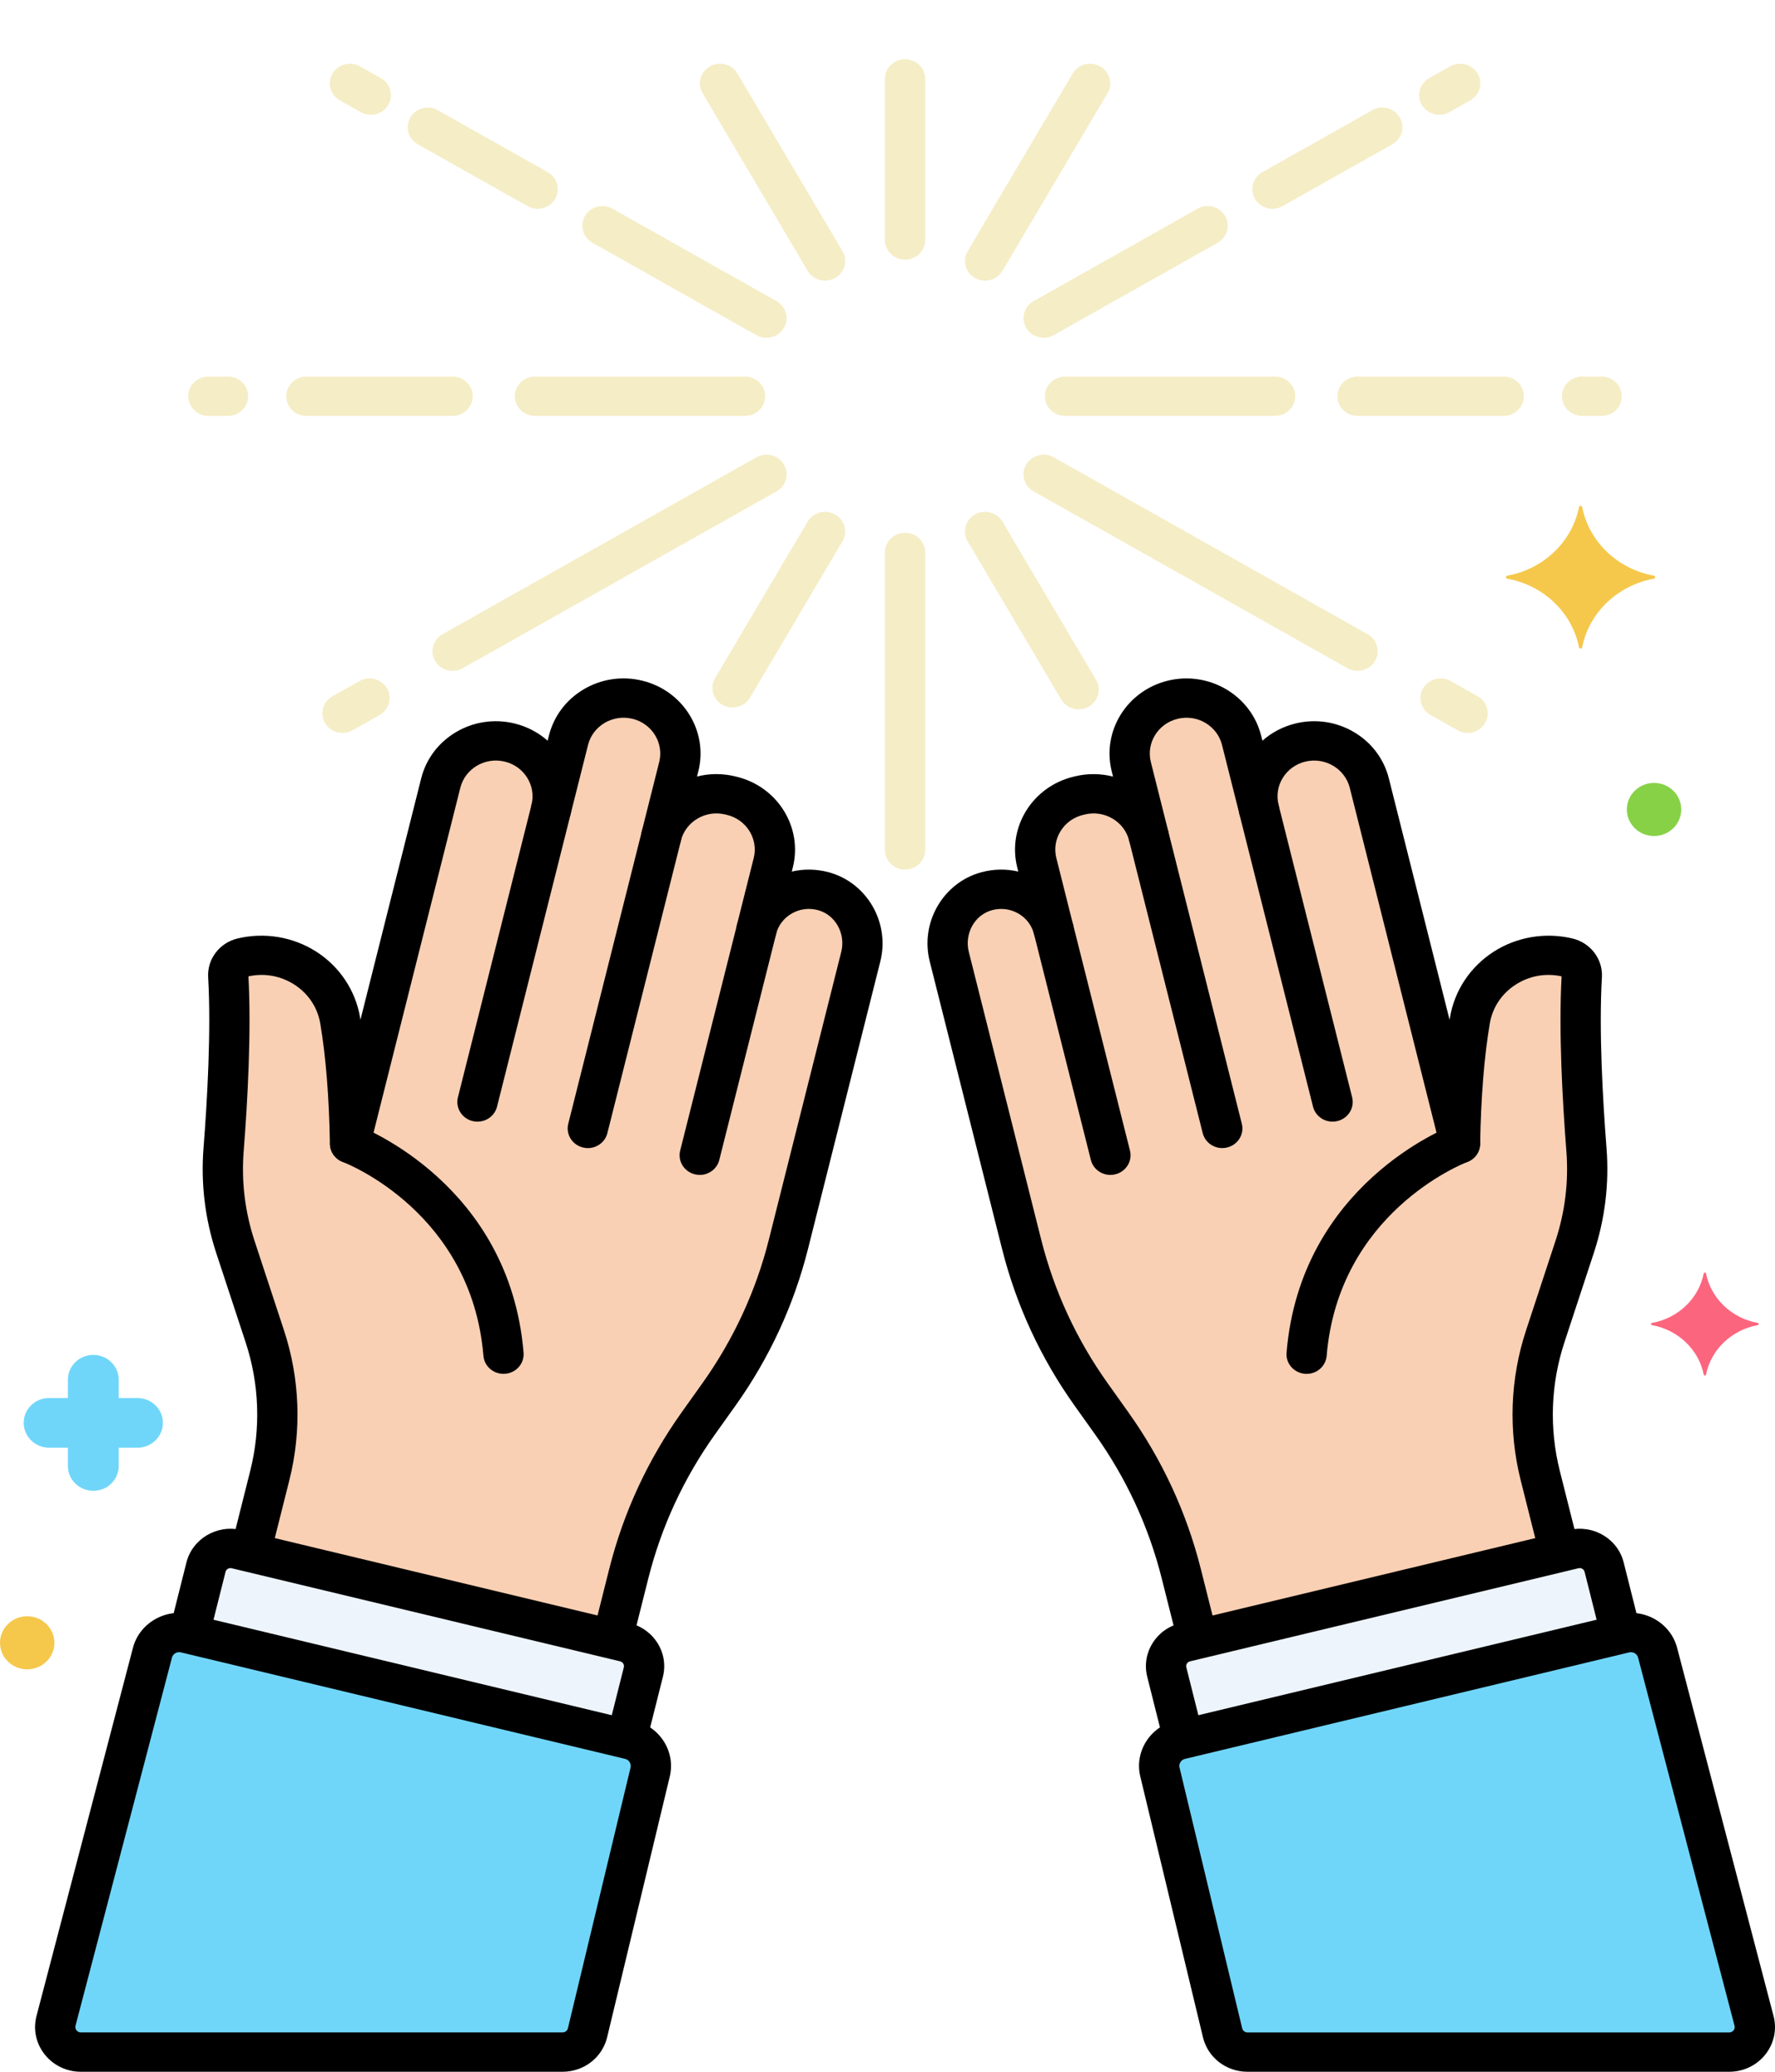 <svg width="60" height="70" viewBox="0 0 60 70" fill="none" xmlns="http://www.w3.org/2000/svg">
<path d="M53.226 42.133C53.575 41.072 53.712 39.957 53.626 38.846C53.501 37.261 53.36 34.831 53.468 32.982C53.485 32.688 53.286 32.426 52.994 32.355C51.466 31.988 49.939 32.966 49.685 34.481C49.501 35.577 49.381 36.944 49.351 38.641L46.285 26.459C46.032 25.455 44.993 24.841 43.963 25.087C42.934 25.334 42.304 26.348 42.557 27.353L41.968 25.013C41.715 24.008 40.676 23.394 39.646 23.641C38.617 23.887 37.987 24.902 38.24 25.906L38.829 28.246C38.576 27.241 37.537 26.627 36.507 26.874L36.452 26.887C35.423 27.134 34.793 28.148 35.046 29.152L35.612 31.402C35.367 30.43 34.347 29.842 33.351 30.112C32.389 30.373 31.849 31.377 32.087 32.324L34.532 42.038C34.991 43.861 35.791 45.586 36.891 47.127L37.571 48.08C38.671 49.62 39.47 51.346 39.929 53.169L40.487 55.386L52.718 52.456L52.063 49.853C51.672 48.301 51.731 46.674 52.232 45.153L53.226 42.133Z" fill="#F9D0B4"/>
<path d="M59.294 68.279L56.036 55.852C55.914 55.364 55.409 55.066 54.91 55.186L39.895 58.784C39.395 58.903 39.09 59.396 39.213 59.883L41.328 68.682C41.42 69.065 41.769 69.336 42.172 69.336H58.453C59.019 69.336 59.434 68.815 59.294 68.279Z" fill="#70D6F9"/>
<path d="M54.224 52.951C54.111 52.505 53.65 52.233 53.194 52.343L40.062 55.489C39.606 55.599 39.327 56.048 39.439 56.494L40.008 58.757L54.793 55.214L54.224 52.951Z" fill="#EDF4FC"/>
<path d="M27.835 30.112C26.839 29.842 25.819 30.43 25.574 31.402L26.14 29.152C26.393 28.148 25.763 27.134 24.734 26.887L24.679 26.874C23.649 26.627 22.61 27.242 22.357 28.246L22.946 25.906C23.199 24.901 22.569 23.887 21.539 23.64C20.51 23.394 19.47 24.008 19.218 25.013L18.629 27.353C18.882 26.348 18.252 25.334 17.222 25.087C16.193 24.84 15.153 25.455 14.9 26.459L11.835 38.641C11.806 36.943 11.685 35.577 11.501 34.481C11.247 32.966 9.72 31.988 8.192 32.355C7.899 32.425 7.701 32.688 7.718 32.982C7.826 34.831 7.685 37.261 7.561 38.846C7.474 39.956 7.611 41.072 7.96 42.133L8.954 45.153C9.455 46.675 9.514 48.302 9.123 49.854L8.468 52.456L20.699 55.387L21.257 53.169C21.716 51.346 22.515 49.621 23.615 48.081L24.295 47.127C25.395 45.587 26.195 43.861 26.654 42.038L29.099 32.324C29.337 31.377 28.797 30.373 27.835 30.112Z" fill="#F9D0B4"/>
<path d="M21.293 58.784L6.279 55.186C5.779 55.066 5.274 55.364 5.152 55.852L1.895 68.279C1.754 68.815 2.169 69.335 2.735 69.335H19.016C19.419 69.335 19.769 69.065 19.861 68.682L21.976 59.883C22.098 59.396 21.793 58.903 21.293 58.784Z" fill="#70D6F9"/>
<path d="M21.123 55.489L7.992 52.342C7.535 52.233 7.074 52.505 6.962 52.95L6.393 55.213L21.177 58.756L21.747 56.493C21.859 56.048 21.58 55.598 21.123 55.489Z" fill="#EDF4FC"/>
<path d="M49.986 38.401C49.85 38.059 49.456 37.889 49.106 38.022C48.896 38.102 43.96 40.036 43.489 45.702C43.458 46.068 43.737 46.388 44.112 46.418C44.131 46.419 44.149 46.42 44.168 46.42C44.519 46.42 44.817 46.157 44.845 45.809C45.246 40.997 49.412 39.332 49.6 39.26C49.949 39.127 50.123 38.742 49.986 38.401Z" fill="black"/>
<path d="M53.875 42.336C54.254 41.184 54.398 39.993 54.305 38.795C54.176 37.147 54.044 34.807 54.149 33.02C54.184 32.408 53.767 31.857 53.157 31.71C52.244 31.491 51.269 31.654 50.484 32.16C49.701 32.664 49.165 33.471 49.014 34.374C49.009 34.401 49.005 34.429 49 34.457L46.947 26.301C46.782 25.643 46.363 25.087 45.769 24.736C45.175 24.385 44.476 24.281 43.802 24.442C43.375 24.545 42.99 24.746 42.673 25.027L42.63 24.855C42.288 23.496 40.877 22.663 39.485 22.996C38.093 23.33 37.238 24.706 37.58 26.065L37.624 26.239C37.218 26.135 36.78 26.125 36.345 26.229L36.291 26.242C34.898 26.576 34.044 27.953 34.386 29.311L34.42 29.448C34.013 29.353 33.586 29.36 33.17 29.472C31.879 29.822 31.097 31.172 31.427 32.482L33.872 42.196C34.353 44.106 35.181 45.893 36.333 47.507L37.013 48.46C38.069 49.94 38.828 51.577 39.269 53.328L39.77 55.318C39.846 55.621 40.124 55.824 40.43 55.824C40.484 55.824 40.539 55.818 40.593 55.804C40.958 55.717 41.181 55.357 41.092 55.001L40.591 53.011C40.11 51.101 39.282 49.315 38.13 47.701L37.45 46.747C36.394 45.268 35.635 43.63 35.194 41.879L32.749 32.165C32.593 31.546 32.945 30.911 33.534 30.752C33.836 30.671 34.15 30.71 34.419 30.864C34.688 31.017 34.876 31.264 34.951 31.558L34.952 31.561C35.041 31.917 35.41 32.135 35.775 32.047C36.14 31.96 36.363 31.6 36.274 31.244L35.708 28.994C35.629 28.681 35.679 28.356 35.851 28.08C36.023 27.803 36.294 27.609 36.616 27.532L36.67 27.519C36.991 27.442 37.324 27.491 37.608 27.659C37.891 27.826 38.09 28.091 38.169 28.404C38.258 28.761 38.627 28.979 38.992 28.891C39.357 28.803 39.58 28.444 39.491 28.088C39.491 28.087 39.49 28.087 39.49 28.086L38.902 25.748C38.739 25.101 39.146 24.445 39.81 24.286C40.131 24.209 40.464 24.258 40.747 24.425C41.03 24.593 41.229 24.857 41.308 25.171L41.896 27.506C41.896 27.508 41.897 27.509 41.897 27.511C41.987 27.867 42.355 28.085 42.72 27.998C43.085 27.91 43.309 27.551 43.219 27.194L43.219 27.192C43.057 26.546 43.464 25.891 44.127 25.732C44.79 25.574 45.462 25.97 45.626 26.618L48.692 38.8C48.773 39.124 49.088 39.339 49.429 39.301C49.769 39.264 50.028 38.986 50.033 38.652C50.06 37.078 50.169 35.711 50.358 34.588C50.449 34.042 50.76 33.573 51.234 33.268C51.697 32.97 52.247 32.871 52.787 32.989C52.683 34.843 52.817 37.221 52.948 38.897C53.028 39.922 52.904 40.943 52.579 41.929L51.585 44.95C51.045 46.59 50.983 48.34 51.403 50.012L52.023 52.476C52.113 52.832 52.482 53.05 52.847 52.963C53.212 52.875 53.435 52.516 53.346 52.16L52.725 49.695C52.365 48.262 52.419 46.762 52.881 45.356L53.875 42.336Z" fill="black"/>
<path d="M38.196 38.875L36.275 31.244C36.186 30.888 35.817 30.67 35.452 30.758C35.087 30.845 34.864 31.205 34.953 31.561L36.874 39.192C36.95 39.495 37.229 39.698 37.535 39.698C37.588 39.698 37.643 39.692 37.697 39.678C38.062 39.591 38.286 39.232 38.196 38.875Z" fill="black"/>
<path d="M41.977 37.969L39.49 28.088C39.401 27.732 39.032 27.513 38.667 27.601C38.302 27.688 38.079 28.048 38.168 28.404L40.655 38.285C40.731 38.588 41.009 38.791 41.316 38.791C41.369 38.791 41.424 38.785 41.478 38.772C41.843 38.684 42.067 38.325 41.977 37.969Z" fill="black"/>
<path d="M45.706 37.075L43.219 27.195C43.129 26.838 42.76 26.62 42.395 26.708C42.03 26.795 41.807 27.155 41.897 27.511L44.384 37.392C44.46 37.695 44.738 37.898 45.044 37.898C45.098 37.898 45.152 37.892 45.207 37.878C45.572 37.791 45.795 37.432 45.706 37.075Z" fill="black"/>
<path d="M59.951 68.115L56.696 55.694C56.593 55.286 56.333 54.941 55.965 54.723C55.597 54.506 55.163 54.441 54.745 54.541L39.731 58.139C38.868 58.345 38.338 59.199 38.548 60.035L40.663 68.834C40.828 69.52 41.448 70 42.17 70H58.451C58.933 70 59.379 69.787 59.674 69.416C59.969 69.044 60.07 68.57 59.951 68.115ZM58.599 68.601C58.578 68.627 58.531 68.672 58.451 68.672H42.17C42.083 68.672 42.009 68.614 41.989 68.531L39.872 59.725C39.839 59.594 39.921 59.461 40.056 59.429L55.07 55.831C55.091 55.826 55.111 55.824 55.13 55.824C55.189 55.824 55.235 55.845 55.26 55.86C55.293 55.879 55.352 55.925 55.375 56.017L58.632 68.445C58.652 68.52 58.62 68.575 58.599 68.601Z" fill="black"/>
<path d="M55.404 54.852L54.885 52.792C54.788 52.404 54.541 52.077 54.191 51.87C53.842 51.663 53.43 51.602 53.033 51.697L39.901 54.844C39.081 55.04 38.578 55.851 38.779 56.651L39.301 58.727C39.377 59.031 39.656 59.233 39.962 59.233C40.015 59.233 40.07 59.227 40.124 59.214C40.489 59.126 40.713 58.767 40.623 58.41L40.101 56.335C40.078 56.246 40.134 56.155 40.226 56.133L53.357 52.987C53.414 52.973 53.459 52.99 53.486 53.006C53.514 53.023 53.549 53.053 53.564 53.109L54.082 55.169C54.172 55.525 54.54 55.743 54.905 55.655C55.27 55.568 55.494 55.208 55.404 54.852Z" fill="black"/>
<path d="M12.081 38.022C11.731 37.89 11.338 38.059 11.201 38.399C11.065 38.74 11.237 39.125 11.586 39.259C11.763 39.328 15.941 40.99 16.341 45.809C16.37 46.157 16.668 46.419 17.019 46.419C17.037 46.419 17.056 46.419 17.075 46.417C17.449 46.388 17.728 46.068 17.698 45.702C17.227 40.036 12.29 38.102 12.081 38.022Z" fill="black"/>
<path d="M28.015 29.472C27.599 29.36 27.171 29.353 26.765 29.448L26.799 29.311C27.141 27.953 26.286 26.576 24.895 26.243L24.839 26.229C24.412 26.127 23.975 26.131 23.561 26.237L23.605 26.064C23.947 24.706 23.092 23.329 21.7 22.996C21.026 22.834 20.327 22.939 19.733 23.289C19.139 23.64 18.72 24.196 18.555 24.854L18.511 25.027C18.195 24.746 17.81 24.545 17.383 24.442C16.708 24.281 16.009 24.385 15.415 24.736C14.821 25.087 14.403 25.642 14.237 26.301L12.184 34.456C12.18 34.429 12.175 34.401 12.171 34.373C12.019 33.471 11.483 32.664 10.7 32.16C9.915 31.654 8.941 31.49 8.027 31.71C7.417 31.857 7 32.408 7.036 33.02C7.14 34.809 7.008 37.148 6.879 38.796C6.786 39.993 6.93 41.184 7.309 42.336L8.304 45.357C8.766 46.762 8.82 48.262 8.459 49.695L7.859 52.081C7.769 52.437 7.992 52.796 8.357 52.884C8.723 52.971 9.091 52.753 9.181 52.397L9.781 50.012C10.202 48.34 10.139 46.589 9.6 44.95L8.605 41.929C8.28 40.943 8.156 39.922 8.237 38.897C8.368 37.223 8.501 34.845 8.397 32.989C8.937 32.871 9.487 32.97 9.951 33.268C10.425 33.574 10.736 34.042 10.827 34.588C11.016 35.711 11.125 37.078 11.152 38.652C11.157 38.986 11.416 39.264 11.756 39.301C12.096 39.339 12.412 39.124 12.493 38.8L15.56 26.618C15.639 26.304 15.838 26.039 16.121 25.872C16.404 25.705 16.737 25.655 17.058 25.732C17.38 25.809 17.651 26.003 17.822 26.28C17.994 26.556 18.044 26.881 17.966 27.194C17.876 27.55 18.099 27.91 18.465 27.997C18.829 28.085 19.198 27.867 19.288 27.511C19.288 27.51 19.288 27.509 19.288 27.509L19.877 25.171C19.956 24.857 20.155 24.593 20.438 24.425C20.721 24.258 21.054 24.209 21.375 24.285C22.039 24.445 22.446 25.1 22.283 25.748L21.694 28.088C21.604 28.444 21.828 28.804 22.192 28.891C22.558 28.979 22.926 28.761 23.016 28.404L23.016 28.402C23.096 28.089 23.294 27.826 23.577 27.659C23.86 27.491 24.193 27.442 24.513 27.519L24.569 27.532C24.891 27.609 25.162 27.804 25.334 28.08C25.505 28.356 25.556 28.681 25.477 28.994L24.911 31.244C24.821 31.6 25.044 31.96 25.41 32.047C25.774 32.135 26.143 31.917 26.233 31.561C26.307 31.265 26.497 31.018 26.766 30.864C27.035 30.71 27.349 30.67 27.651 30.752C28.24 30.911 28.592 31.546 28.436 32.165L25.991 41.879C25.55 43.63 24.791 45.268 23.735 46.747L23.055 47.701C21.903 49.314 21.075 51.101 20.594 53.011L20.093 55.001C20.003 55.357 20.227 55.717 20.592 55.804C20.646 55.817 20.701 55.824 20.755 55.824C21.061 55.824 21.339 55.621 21.415 55.318L21.916 53.327C22.357 51.577 23.116 49.939 24.172 48.46L24.852 47.507C26.004 45.893 26.832 44.106 27.313 42.196L29.758 32.482C30.087 31.172 29.306 29.822 28.015 29.472Z" fill="black"/>
<path d="M25.736 30.758C25.371 30.67 25.003 30.888 24.913 31.244L22.992 38.875C22.903 39.231 23.126 39.591 23.491 39.678C23.546 39.691 23.6 39.698 23.654 39.698C23.96 39.698 24.238 39.495 24.314 39.192L26.235 31.561C26.325 31.205 26.101 30.845 25.736 30.758Z" fill="black"/>
<path d="M22.519 27.601C22.154 27.514 21.786 27.732 21.696 28.088L19.209 37.969C19.119 38.325 19.343 38.685 19.708 38.772C19.762 38.785 19.817 38.792 19.871 38.792C20.177 38.792 20.455 38.589 20.531 38.286L23.018 28.405C23.108 28.048 22.884 27.689 22.519 27.601Z" fill="black"/>
<path d="M18.789 26.708C18.424 26.62 18.055 26.838 17.966 27.195L15.479 37.076C15.389 37.432 15.613 37.791 15.978 37.879C16.032 37.892 16.087 37.898 16.14 37.898C16.446 37.898 16.725 37.695 16.801 37.392L19.288 27.512C19.377 27.155 19.154 26.795 18.789 26.708Z" fill="black"/>
<path d="M21.454 58.139L6.44 54.541C6.022 54.441 5.589 54.505 5.221 54.723C4.852 54.941 4.592 55.286 4.491 55.688L1.234 68.115C1.115 68.57 1.216 69.044 1.512 69.416C1.807 69.787 2.253 70 2.735 70H19.015C19.738 70 20.358 69.52 20.523 68.834L22.636 60.042C22.848 59.199 22.317 58.345 21.454 58.139ZM21.312 59.732L19.197 68.531C19.177 68.613 19.102 68.671 19.015 68.671H2.734C2.655 68.671 2.608 68.627 2.587 68.601C2.566 68.574 2.534 68.519 2.553 68.443L5.812 56.01C5.834 55.924 5.892 55.878 5.926 55.859C5.951 55.844 5.996 55.823 6.055 55.823C6.074 55.823 6.094 55.825 6.116 55.83L21.13 59.428C21.264 59.461 21.347 59.594 21.312 59.732Z" fill="black"/>
<path d="M21.287 54.844L8.155 51.697C7.335 51.5 6.504 51.992 6.302 52.792L5.799 54.791C5.709 55.147 5.933 55.507 6.298 55.594C6.663 55.681 7.032 55.464 7.121 55.107L7.624 53.109C7.647 53.02 7.739 52.965 7.831 52.987L20.962 56.133C21.053 56.155 21.11 56.245 21.087 56.335L20.569 58.391C20.48 58.748 20.703 59.107 21.068 59.195C21.122 59.208 21.177 59.214 21.231 59.214C21.537 59.214 21.815 59.011 21.891 58.708L22.409 56.652C22.61 55.852 22.107 55.041 21.287 54.844Z" fill="black"/>
<g filter="url(#filter0_d_4062_1545)">
<path d="M54.142 12.724H53.479C53.103 12.724 52.799 13.021 52.799 13.388C52.799 13.755 53.103 14.052 53.479 14.052H54.142C54.518 14.052 54.822 13.755 54.822 13.388C54.822 13.021 54.518 12.724 54.142 12.724Z" fill="#F5EDC6"/>
</g>
<g filter="url(#filter1_d_4062_1545)">
<path d="M50.829 12.724H45.888C45.512 12.724 45.207 13.021 45.207 13.388C45.207 13.755 45.512 14.052 45.888 14.052H50.829C51.205 14.052 51.51 13.755 51.51 13.388C51.51 13.021 51.205 12.724 50.829 12.724Z" fill="#F5EDC6"/>
</g>
<g filter="url(#filter2_d_4062_1545)">
<path d="M43.102 12.724H36.001C35.625 12.724 35.32 13.021 35.32 13.388C35.32 13.755 35.625 14.052 36.001 14.052H43.102C43.478 14.052 43.782 13.755 43.782 13.388C43.782 13.021 43.478 12.724 43.102 12.724Z" fill="#F5EDC6"/>
</g>
<g filter="url(#filter3_d_4062_1545)">
<path d="M49.947 2.485C49.759 2.167 49.343 2.058 49.017 2.242L48.311 2.64C47.986 2.823 47.874 3.229 48.062 3.547C48.188 3.76 48.417 3.879 48.652 3.879C48.767 3.879 48.884 3.85 48.992 3.79L49.698 3.392C50.023 3.209 50.135 2.803 49.947 2.485Z" fill="#F5EDC6"/>
</g>
<g filter="url(#filter4_d_4062_1545)">
<path d="M47.315 3.967C47.127 3.649 46.711 3.54 46.386 3.724L42.672 5.816C42.347 5.999 42.236 6.405 42.423 6.723C42.549 6.936 42.778 7.055 43.013 7.055C43.129 7.055 43.246 7.026 43.353 6.966L47.066 4.874C47.392 4.691 47.503 4.285 47.315 3.967Z" fill="#F5EDC6"/>
</g>
<g filter="url(#filter5_d_4062_1545)">
<path d="M41.411 7.295C41.223 6.977 40.806 6.868 40.481 7.051L34.938 10.174C34.612 10.357 34.501 10.764 34.689 11.081C34.815 11.294 35.044 11.413 35.279 11.413C35.394 11.413 35.511 11.385 35.619 11.324L41.162 8.202C41.487 8.018 41.599 7.612 41.411 7.295Z" fill="#F5EDC6"/>
</g>
<g filter="url(#filter6_d_4062_1545)">
<path d="M37.189 2.242C36.863 2.058 36.447 2.168 36.259 2.485L32.709 8.486C32.521 8.803 32.632 9.209 32.958 9.393C33.065 9.453 33.182 9.482 33.297 9.482C33.532 9.482 33.761 9.362 33.887 9.15L37.438 3.149C37.626 2.831 37.514 2.425 37.189 2.242Z" fill="#F5EDC6"/>
</g>
<g filter="url(#filter7_d_4062_1545)">
<path d="M28.229 17.383C27.903 17.199 27.487 17.309 27.299 17.626L24.173 22.909C23.985 23.226 24.097 23.632 24.422 23.816C24.53 23.876 24.647 23.905 24.762 23.905C24.997 23.905 25.226 23.786 25.352 23.573L28.478 18.29C28.666 17.972 28.554 17.567 28.229 17.383Z" fill="#F5EDC6"/>
</g>
<g filter="url(#filter8_d_4062_1545)">
<path d="M30.593 2C30.217 2 29.912 2.297 29.912 2.664V8.11C29.912 8.477 30.217 8.774 30.593 8.774C30.969 8.774 31.274 8.477 31.274 8.11V2.664C31.274 2.297 30.969 2 30.593 2Z" fill="#F5EDC6"/>
</g>
<g filter="url(#filter9_d_4062_1545)">
<path d="M30.593 18.001C30.217 18.001 29.912 18.298 29.912 18.665V28.717C29.912 29.084 30.217 29.381 30.593 29.381C30.969 29.381 31.274 29.084 31.274 28.717V18.665C31.274 18.298 30.969 18.001 30.593 18.001Z" fill="#F5EDC6"/>
</g>
<g filter="url(#filter10_d_4062_1545)">
<path d="M28.479 8.486L24.928 2.485C24.74 2.167 24.324 2.059 23.999 2.242C23.673 2.425 23.562 2.831 23.75 3.149L27.3 9.15C27.426 9.363 27.655 9.482 27.89 9.482C28.005 9.482 28.122 9.453 28.23 9.393C28.555 9.209 28.666 8.803 28.479 8.486Z" fill="#F5EDC6"/>
</g>
<g filter="url(#filter11_d_4062_1545)">
<path d="M37.05 22.971L33.887 17.626C33.699 17.309 33.283 17.199 32.958 17.383C32.632 17.567 32.521 17.973 32.709 18.29L35.871 23.635C35.997 23.848 36.226 23.967 36.461 23.967C36.576 23.967 36.693 23.938 36.801 23.878C37.126 23.695 37.238 23.289 37.05 22.971Z" fill="#F5EDC6"/>
</g>
<g filter="url(#filter12_d_4062_1545)">
<path d="M46.229 21.428L35.619 15.451C35.293 15.268 34.877 15.377 34.689 15.694C34.501 16.012 34.612 16.418 34.938 16.602L45.548 22.578C45.655 22.639 45.772 22.667 45.888 22.667C46.123 22.667 46.352 22.548 46.478 22.335C46.666 22.018 46.554 21.612 46.229 21.428Z" fill="#F5EDC6"/>
</g>
<g filter="url(#filter13_d_4062_1545)">
<path d="M49.949 23.525L49.037 23.01C48.71 22.827 48.295 22.936 48.107 23.253C47.919 23.571 48.03 23.977 48.356 24.16L49.269 24.675C49.376 24.735 49.493 24.764 49.608 24.764C49.844 24.764 50.073 24.644 50.199 24.432C50.387 24.114 50.275 23.708 49.949 23.525Z" fill="#F5EDC6"/>
</g>
<g filter="url(#filter14_d_4062_1545)">
<path d="M7.706 12.724H7.044C6.668 12.724 6.363 13.021 6.363 13.388C6.363 13.755 6.668 14.052 7.044 14.052H7.706C8.082 14.052 8.387 13.755 8.387 13.388C8.387 13.021 8.082 12.724 7.706 12.724Z" fill="#F5EDC6"/>
</g>
<g filter="url(#filter15_d_4062_1545)">
<path d="M15.298 12.724H10.356C9.98 12.724 9.676 13.021 9.676 13.388C9.676 13.755 9.98 14.052 10.356 14.052H15.298C15.674 14.052 15.979 13.755 15.979 13.388C15.979 13.021 15.674 12.724 15.298 12.724Z" fill="#F5EDC6"/>
</g>
<g filter="url(#filter16_d_4062_1545)">
<path d="M25.184 12.724H18.083C17.707 12.724 17.402 13.021 17.402 13.388C17.402 13.755 17.707 14.052 18.083 14.052H25.183C25.559 14.052 25.864 13.755 25.864 13.388C25.864 13.021 25.559 12.724 25.184 12.724Z" fill="#F5EDC6"/>
</g>
<g filter="url(#filter17_d_4062_1545)">
<path d="M12.876 2.64L12.169 2.242C11.844 2.058 11.428 2.167 11.24 2.485C11.052 2.803 11.163 3.209 11.489 3.392L12.195 3.79C12.302 3.851 12.419 3.879 12.535 3.879C12.77 3.879 12.999 3.76 13.125 3.547C13.312 3.229 13.201 2.823 12.876 2.64Z" fill="#F5EDC6"/>
</g>
<g filter="url(#filter18_d_4062_1545)">
<path d="M18.514 5.816L14.8 3.724C14.475 3.54 14.058 3.65 13.871 3.967C13.683 4.285 13.794 4.691 14.12 4.874L17.833 6.966C17.94 7.027 18.058 7.055 18.173 7.055C18.408 7.055 18.637 6.936 18.763 6.723C18.951 6.405 18.839 5.999 18.514 5.816Z" fill="#F5EDC6"/>
</g>
<g filter="url(#filter19_d_4062_1545)">
<path d="M26.248 10.174L20.704 7.051C20.379 6.868 19.962 6.977 19.775 7.295C19.587 7.612 19.698 8.018 20.024 8.202L25.567 11.324C25.674 11.385 25.791 11.413 25.907 11.413C26.142 11.413 26.371 11.294 26.497 11.081C26.685 10.764 26.573 10.357 26.248 10.174Z" fill="#F5EDC6"/>
</g>
<g filter="url(#filter20_d_4062_1545)">
<path d="M26.499 15.694C26.311 15.377 25.895 15.268 25.569 15.451L14.96 21.428C14.634 21.611 14.523 22.018 14.71 22.335C14.836 22.548 15.065 22.667 15.3 22.667C15.416 22.667 15.533 22.639 15.64 22.578L26.25 16.602C26.575 16.418 26.687 16.012 26.499 15.694Z" fill="#F5EDC6"/>
</g>
<g filter="url(#filter21_d_4062_1545)">
<path d="M13.079 23.254C12.892 22.936 12.475 22.827 12.15 23.011L11.237 23.525C10.911 23.708 10.8 24.114 10.988 24.432C11.114 24.645 11.342 24.764 11.578 24.764C11.693 24.764 11.81 24.735 11.917 24.675L12.83 24.161C13.155 23.977 13.267 23.571 13.079 23.254Z" fill="#F5EDC6"/>
</g>
<path d="M55.905 19.451C54.68 19.228 53.715 18.306 53.482 17.135C53.471 17.076 53.386 17.076 53.375 17.135C53.142 18.305 52.177 19.228 50.952 19.451C50.891 19.462 50.891 19.542 50.952 19.553C52.177 19.776 53.142 20.698 53.375 21.869C53.386 21.927 53.471 21.927 53.482 21.869C53.715 20.698 54.68 19.776 55.905 19.553C55.966 19.542 55.966 19.462 55.905 19.451Z" fill="#F5C84C"/>
<path d="M59.417 44.699C58.533 44.539 57.837 43.873 57.668 43.028C57.66 42.985 57.599 42.985 57.591 43.028C57.423 43.873 56.726 44.539 55.842 44.699C55.797 44.707 55.797 44.765 55.842 44.773C56.726 44.934 57.422 45.6 57.591 46.445C57.599 46.487 57.66 46.487 57.668 46.445C57.836 45.6 58.533 44.934 59.417 44.773C59.462 44.765 59.462 44.707 59.417 44.699Z" fill="#FC657E"/>
<path d="M4.647 47.236H4.013V46.617C4.013 46.154 3.629 45.779 3.154 45.779C2.679 45.779 2.295 46.154 2.295 46.617V47.236H1.66C1.185 47.236 0.801 47.612 0.801 48.075C0.801 48.538 1.185 48.914 1.66 48.914H2.295V49.532C2.295 49.996 2.679 50.371 3.154 50.371C3.629 50.371 4.013 49.996 4.013 49.532V48.914H4.647C5.122 48.914 5.507 48.538 5.507 48.075C5.507 47.612 5.122 47.236 4.647 47.236Z" fill="#70D6F9"/>
<path d="M55.911 26.453C55.404 26.453 54.992 26.855 54.992 27.35C54.992 27.846 55.404 28.247 55.911 28.247C56.419 28.247 56.831 27.846 56.831 27.35C56.831 26.855 56.419 26.453 55.911 26.453Z" fill="#87D147"/>
<path d="M0.919 54.609C0.412 54.609 0 55.011 0 55.506C0 56.002 0.412 56.403 0.919 56.403C1.427 56.403 1.839 56.002 1.839 55.506C1.839 55.011 1.427 54.609 0.919 54.609Z" fill="#F5C84C"/>
<defs>
<filter id="filter0_d_4062_1545" x="50.799" y="10.724" width="6.023" height="5.328" filterUnits="userSpaceOnUse" color-interpolation-filters="sRGB">
<feFlood flood-opacity="0" result="BackgroundImageFix"/>
<feColorMatrix in="SourceAlpha" type="matrix" values="0 0 0 0 0 0 0 0 0 0 0 0 0 0 0 0 0 0 127 0" result="hardAlpha"/>
<feOffset/>
<feGaussianBlur stdDeviation="1"/>
<feComposite in2="hardAlpha" operator="out"/>
<feColorMatrix type="matrix" values="0 0 0 0 0.959 0 0 0 0 0.959 0 0 0 0 0.959 0 0 0 1 0"/>
<feBlend mode="normal" in2="BackgroundImageFix" result="effect1_dropShadow_4062_1545"/>
<feBlend mode="normal" in="SourceGraphic" in2="effect1_dropShadow_4062_1545" result="shape"/>
</filter>
<filter id="filter1_d_4062_1545" x="43.207" y="10.724" width="10.303" height="5.328" filterUnits="userSpaceOnUse" color-interpolation-filters="sRGB">
<feFlood flood-opacity="0" result="BackgroundImageFix"/>
<feColorMatrix in="SourceAlpha" type="matrix" values="0 0 0 0 0 0 0 0 0 0 0 0 0 0 0 0 0 0 127 0" result="hardAlpha"/>
<feOffset/>
<feGaussianBlur stdDeviation="1"/>
<feComposite in2="hardAlpha" operator="out"/>
<feColorMatrix type="matrix" values="0 0 0 0 0.959 0 0 0 0 0.959 0 0 0 0 0.959 0 0 0 1 0"/>
<feBlend mode="normal" in2="BackgroundImageFix" result="effect1_dropShadow_4062_1545"/>
<feBlend mode="normal" in="SourceGraphic" in2="effect1_dropShadow_4062_1545" result="shape"/>
</filter>
<filter id="filter2_d_4062_1545" x="33.32" y="10.724" width="12.463" height="5.328" filterUnits="userSpaceOnUse" color-interpolation-filters="sRGB">
<feFlood flood-opacity="0" result="BackgroundImageFix"/>
<feColorMatrix in="SourceAlpha" type="matrix" values="0 0 0 0 0 0 0 0 0 0 0 0 0 0 0 0 0 0 127 0" result="hardAlpha"/>
<feOffset/>
<feGaussianBlur stdDeviation="1"/>
<feComposite in2="hardAlpha" operator="out"/>
<feColorMatrix type="matrix" values="0 0 0 0 0.959 0 0 0 0 0.959 0 0 0 0 0.959 0 0 0 1 0"/>
<feBlend mode="normal" in2="BackgroundImageFix" result="effect1_dropShadow_4062_1545"/>
<feBlend mode="normal" in="SourceGraphic" in2="effect1_dropShadow_4062_1545" result="shape"/>
</filter>
<filter id="filter3_d_4062_1545" x="45.971" y="0.153" width="6.068" height="5.726" filterUnits="userSpaceOnUse" color-interpolation-filters="sRGB">
<feFlood flood-opacity="0" result="BackgroundImageFix"/>
<feColorMatrix in="SourceAlpha" type="matrix" values="0 0 0 0 0 0 0 0 0 0 0 0 0 0 0 0 0 0 127 0" result="hardAlpha"/>
<feOffset/>
<feGaussianBlur stdDeviation="1"/>
<feComposite in2="hardAlpha" operator="out"/>
<feColorMatrix type="matrix" values="0 0 0 0 0.959 0 0 0 0 0.959 0 0 0 0 0.959 0 0 0 1 0"/>
<feBlend mode="normal" in2="BackgroundImageFix" result="effect1_dropShadow_4062_1545"/>
<feBlend mode="normal" in="SourceGraphic" in2="effect1_dropShadow_4062_1545" result="shape"/>
</filter>
<filter id="filter4_d_4062_1545" x="40.332" y="1.635" width="9.074" height="7.42" filterUnits="userSpaceOnUse" color-interpolation-filters="sRGB">
<feFlood flood-opacity="0" result="BackgroundImageFix"/>
<feColorMatrix in="SourceAlpha" type="matrix" values="0 0 0 0 0 0 0 0 0 0 0 0 0 0 0 0 0 0 127 0" result="hardAlpha"/>
<feOffset/>
<feGaussianBlur stdDeviation="1"/>
<feComposite in2="hardAlpha" operator="out"/>
<feColorMatrix type="matrix" values="0 0 0 0 0.959 0 0 0 0 0.959 0 0 0 0 0.959 0 0 0 1 0"/>
<feBlend mode="normal" in2="BackgroundImageFix" result="effect1_dropShadow_4062_1545"/>
<feBlend mode="normal" in="SourceGraphic" in2="effect1_dropShadow_4062_1545" result="shape"/>
</filter>
<filter id="filter5_d_4062_1545" x="32.598" y="4.962" width="10.904" height="8.451" filterUnits="userSpaceOnUse" color-interpolation-filters="sRGB">
<feFlood flood-opacity="0" result="BackgroundImageFix"/>
<feColorMatrix in="SourceAlpha" type="matrix" values="0 0 0 0 0 0 0 0 0 0 0 0 0 0 0 0 0 0 127 0" result="hardAlpha"/>
<feOffset/>
<feGaussianBlur stdDeviation="1"/>
<feComposite in2="hardAlpha" operator="out"/>
<feColorMatrix type="matrix" values="0 0 0 0 0.959 0 0 0 0 0.959 0 0 0 0 0.959 0 0 0 1 0"/>
<feBlend mode="normal" in2="BackgroundImageFix" result="effect1_dropShadow_4062_1545"/>
<feBlend mode="normal" in="SourceGraphic" in2="effect1_dropShadow_4062_1545" result="shape"/>
</filter>
<filter id="filter6_d_4062_1545" x="30.617" y="0.153" width="8.912" height="11.329" filterUnits="userSpaceOnUse" color-interpolation-filters="sRGB">
<feFlood flood-opacity="0" result="BackgroundImageFix"/>
<feColorMatrix in="SourceAlpha" type="matrix" values="0 0 0 0 0 0 0 0 0 0 0 0 0 0 0 0 0 0 127 0" result="hardAlpha"/>
<feOffset/>
<feGaussianBlur stdDeviation="1"/>
<feComposite in2="hardAlpha" operator="out"/>
<feColorMatrix type="matrix" values="0 0 0 0 0.959 0 0 0 0 0.959 0 0 0 0 0.959 0 0 0 1 0"/>
<feBlend mode="normal" in2="BackgroundImageFix" result="effect1_dropShadow_4062_1545"/>
<feBlend mode="normal" in="SourceGraphic" in2="effect1_dropShadow_4062_1545" result="shape"/>
</filter>
<filter id="filter7_d_4062_1545" x="22.082" y="15.294" width="8.486" height="10.611" filterUnits="userSpaceOnUse" color-interpolation-filters="sRGB">
<feFlood flood-opacity="0" result="BackgroundImageFix"/>
<feColorMatrix in="SourceAlpha" type="matrix" values="0 0 0 0 0 0 0 0 0 0 0 0 0 0 0 0 0 0 127 0" result="hardAlpha"/>
<feOffset/>
<feGaussianBlur stdDeviation="1"/>
<feComposite in2="hardAlpha" operator="out"/>
<feColorMatrix type="matrix" values="0 0 0 0 0.959 0 0 0 0 0.959 0 0 0 0 0.959 0 0 0 1 0"/>
<feBlend mode="normal" in2="BackgroundImageFix" result="effect1_dropShadow_4062_1545"/>
<feBlend mode="normal" in="SourceGraphic" in2="effect1_dropShadow_4062_1545" result="shape"/>
</filter>
<filter id="filter8_d_4062_1545" x="27.912" y="0" width="5.361" height="10.774" filterUnits="userSpaceOnUse" color-interpolation-filters="sRGB">
<feFlood flood-opacity="0" result="BackgroundImageFix"/>
<feColorMatrix in="SourceAlpha" type="matrix" values="0 0 0 0 0 0 0 0 0 0 0 0 0 0 0 0 0 0 127 0" result="hardAlpha"/>
<feOffset/>
<feGaussianBlur stdDeviation="1"/>
<feComposite in2="hardAlpha" operator="out"/>
<feColorMatrix type="matrix" values="0 0 0 0 0.959 0 0 0 0 0.959 0 0 0 0 0.959 0 0 0 1 0"/>
<feBlend mode="normal" in2="BackgroundImageFix" result="effect1_dropShadow_4062_1545"/>
<feBlend mode="normal" in="SourceGraphic" in2="effect1_dropShadow_4062_1545" result="shape"/>
</filter>
<filter id="filter9_d_4062_1545" x="27.912" y="16.001" width="5.361" height="15.38" filterUnits="userSpaceOnUse" color-interpolation-filters="sRGB">
<feFlood flood-opacity="0" result="BackgroundImageFix"/>
<feColorMatrix in="SourceAlpha" type="matrix" values="0 0 0 0 0 0 0 0 0 0 0 0 0 0 0 0 0 0 127 0" result="hardAlpha"/>
<feOffset/>
<feGaussianBlur stdDeviation="1"/>
<feComposite in2="hardAlpha" operator="out"/>
<feColorMatrix type="matrix" values="0 0 0 0 0.959 0 0 0 0 0.959 0 0 0 0 0.959 0 0 0 1 0"/>
<feBlend mode="normal" in2="BackgroundImageFix" result="effect1_dropShadow_4062_1545"/>
<feBlend mode="normal" in="SourceGraphic" in2="effect1_dropShadow_4062_1545" result="shape"/>
</filter>
<filter id="filter10_d_4062_1545" x="21.658" y="0.153" width="8.912" height="11.329" filterUnits="userSpaceOnUse" color-interpolation-filters="sRGB">
<feFlood flood-opacity="0" result="BackgroundImageFix"/>
<feColorMatrix in="SourceAlpha" type="matrix" values="0 0 0 0 0 0 0 0 0 0 0 0 0 0 0 0 0 0 127 0" result="hardAlpha"/>
<feOffset/>
<feGaussianBlur stdDeviation="1"/>
<feComposite in2="hardAlpha" operator="out"/>
<feColorMatrix type="matrix" values="0 0 0 0 0.959 0 0 0 0 0.959 0 0 0 0 0.959 0 0 0 1 0"/>
<feBlend mode="normal" in2="BackgroundImageFix" result="effect1_dropShadow_4062_1545"/>
<feBlend mode="normal" in="SourceGraphic" in2="effect1_dropShadow_4062_1545" result="shape"/>
</filter>
<filter id="filter11_d_4062_1545" x="30.617" y="15.294" width="8.523" height="10.673" filterUnits="userSpaceOnUse" color-interpolation-filters="sRGB">
<feFlood flood-opacity="0" result="BackgroundImageFix"/>
<feColorMatrix in="SourceAlpha" type="matrix" values="0 0 0 0 0 0 0 0 0 0 0 0 0 0 0 0 0 0 127 0" result="hardAlpha"/>
<feOffset/>
<feGaussianBlur stdDeviation="1"/>
<feComposite in2="hardAlpha" operator="out"/>
<feColorMatrix type="matrix" values="0 0 0 0 0.959 0 0 0 0 0.959 0 0 0 0 0.959 0 0 0 1 0"/>
<feBlend mode="normal" in2="BackgroundImageFix" result="effect1_dropShadow_4062_1545"/>
<feBlend mode="normal" in="SourceGraphic" in2="effect1_dropShadow_4062_1545" result="shape"/>
</filter>
<filter id="filter12_d_4062_1545" x="32.598" y="13.362" width="15.971" height="11.305" filterUnits="userSpaceOnUse" color-interpolation-filters="sRGB">
<feFlood flood-opacity="0" result="BackgroundImageFix"/>
<feColorMatrix in="SourceAlpha" type="matrix" values="0 0 0 0 0 0 0 0 0 0 0 0 0 0 0 0 0 0 127 0" result="hardAlpha"/>
<feOffset/>
<feGaussianBlur stdDeviation="1"/>
<feComposite in2="hardAlpha" operator="out"/>
<feColorMatrix type="matrix" values="0 0 0 0 0.959 0 0 0 0 0.959 0 0 0 0 0.959 0 0 0 1 0"/>
<feBlend mode="normal" in2="BackgroundImageFix" result="effect1_dropShadow_4062_1545"/>
<feBlend mode="normal" in="SourceGraphic" in2="effect1_dropShadow_4062_1545" result="shape"/>
</filter>
<filter id="filter13_d_4062_1545" x="46.016" y="20.921" width="6.273" height="5.842" filterUnits="userSpaceOnUse" color-interpolation-filters="sRGB">
<feFlood flood-opacity="0" result="BackgroundImageFix"/>
<feColorMatrix in="SourceAlpha" type="matrix" values="0 0 0 0 0 0 0 0 0 0 0 0 0 0 0 0 0 0 127 0" result="hardAlpha"/>
<feOffset/>
<feGaussianBlur stdDeviation="1"/>
<feComposite in2="hardAlpha" operator="out"/>
<feColorMatrix type="matrix" values="0 0 0 0 0.959 0 0 0 0 0.959 0 0 0 0 0.959 0 0 0 1 0"/>
<feBlend mode="normal" in2="BackgroundImageFix" result="effect1_dropShadow_4062_1545"/>
<feBlend mode="normal" in="SourceGraphic" in2="effect1_dropShadow_4062_1545" result="shape"/>
</filter>
<filter id="filter14_d_4062_1545" x="4.363" y="10.724" width="6.023" height="5.328" filterUnits="userSpaceOnUse" color-interpolation-filters="sRGB">
<feFlood flood-opacity="0" result="BackgroundImageFix"/>
<feColorMatrix in="SourceAlpha" type="matrix" values="0 0 0 0 0 0 0 0 0 0 0 0 0 0 0 0 0 0 127 0" result="hardAlpha"/>
<feOffset/>
<feGaussianBlur stdDeviation="1"/>
<feComposite in2="hardAlpha" operator="out"/>
<feColorMatrix type="matrix" values="0 0 0 0 0.959 0 0 0 0 0.959 0 0 0 0 0.959 0 0 0 1 0"/>
<feBlend mode="normal" in2="BackgroundImageFix" result="effect1_dropShadow_4062_1545"/>
<feBlend mode="normal" in="SourceGraphic" in2="effect1_dropShadow_4062_1545" result="shape"/>
</filter>
<filter id="filter15_d_4062_1545" x="7.676" y="10.724" width="10.303" height="5.328" filterUnits="userSpaceOnUse" color-interpolation-filters="sRGB">
<feFlood flood-opacity="0" result="BackgroundImageFix"/>
<feColorMatrix in="SourceAlpha" type="matrix" values="0 0 0 0 0 0 0 0 0 0 0 0 0 0 0 0 0 0 127 0" result="hardAlpha"/>
<feOffset/>
<feGaussianBlur stdDeviation="1"/>
<feComposite in2="hardAlpha" operator="out"/>
<feColorMatrix type="matrix" values="0 0 0 0 0.959 0 0 0 0 0.959 0 0 0 0 0.959 0 0 0 1 0"/>
<feBlend mode="normal" in2="BackgroundImageFix" result="effect1_dropShadow_4062_1545"/>
<feBlend mode="normal" in="SourceGraphic" in2="effect1_dropShadow_4062_1545" result="shape"/>
</filter>
<filter id="filter16_d_4062_1545" x="15.402" y="10.724" width="12.461" height="5.328" filterUnits="userSpaceOnUse" color-interpolation-filters="sRGB">
<feFlood flood-opacity="0" result="BackgroundImageFix"/>
<feColorMatrix in="SourceAlpha" type="matrix" values="0 0 0 0 0 0 0 0 0 0 0 0 0 0 0 0 0 0 127 0" result="hardAlpha"/>
<feOffset/>
<feGaussianBlur stdDeviation="1"/>
<feComposite in2="hardAlpha" operator="out"/>
<feColorMatrix type="matrix" values="0 0 0 0 0.959 0 0 0 0 0.959 0 0 0 0 0.959 0 0 0 1 0"/>
<feBlend mode="normal" in2="BackgroundImageFix" result="effect1_dropShadow_4062_1545"/>
<feBlend mode="normal" in="SourceGraphic" in2="effect1_dropShadow_4062_1545" result="shape"/>
</filter>
<filter id="filter17_d_4062_1545" x="9.148" y="0.153" width="6.068" height="5.726" filterUnits="userSpaceOnUse" color-interpolation-filters="sRGB">
<feFlood flood-opacity="0" result="BackgroundImageFix"/>
<feColorMatrix in="SourceAlpha" type="matrix" values="0 0 0 0 0 0 0 0 0 0 0 0 0 0 0 0 0 0 127 0" result="hardAlpha"/>
<feOffset/>
<feGaussianBlur stdDeviation="1"/>
<feComposite in2="hardAlpha" operator="out"/>
<feColorMatrix type="matrix" values="0 0 0 0 0.959 0 0 0 0 0.959 0 0 0 0 0.959 0 0 0 1 0"/>
<feBlend mode="normal" in2="BackgroundImageFix" result="effect1_dropShadow_4062_1545"/>
<feBlend mode="normal" in="SourceGraphic" in2="effect1_dropShadow_4062_1545" result="shape"/>
</filter>
<filter id="filter18_d_4062_1545" x="11.779" y="1.635" width="9.074" height="7.42" filterUnits="userSpaceOnUse" color-interpolation-filters="sRGB">
<feFlood flood-opacity="0" result="BackgroundImageFix"/>
<feColorMatrix in="SourceAlpha" type="matrix" values="0 0 0 0 0 0 0 0 0 0 0 0 0 0 0 0 0 0 127 0" result="hardAlpha"/>
<feOffset/>
<feGaussianBlur stdDeviation="1"/>
<feComposite in2="hardAlpha" operator="out"/>
<feColorMatrix type="matrix" values="0 0 0 0 0.959 0 0 0 0 0.959 0 0 0 0 0.959 0 0 0 1 0"/>
<feBlend mode="normal" in2="BackgroundImageFix" result="effect1_dropShadow_4062_1545"/>
<feBlend mode="normal" in="SourceGraphic" in2="effect1_dropShadow_4062_1545" result="shape"/>
</filter>
<filter id="filter19_d_4062_1545" x="17.684" y="4.962" width="10.904" height="8.451" filterUnits="userSpaceOnUse" color-interpolation-filters="sRGB">
<feFlood flood-opacity="0" result="BackgroundImageFix"/>
<feColorMatrix in="SourceAlpha" type="matrix" values="0 0 0 0 0 0 0 0 0 0 0 0 0 0 0 0 0 0 127 0" result="hardAlpha"/>
<feOffset/>
<feGaussianBlur stdDeviation="1"/>
<feComposite in2="hardAlpha" operator="out"/>
<feColorMatrix type="matrix" values="0 0 0 0 0.959 0 0 0 0 0.959 0 0 0 0 0.959 0 0 0 1 0"/>
<feBlend mode="normal" in2="BackgroundImageFix" result="effect1_dropShadow_4062_1545"/>
<feBlend mode="normal" in="SourceGraphic" in2="effect1_dropShadow_4062_1545" result="shape"/>
</filter>
<filter id="filter20_d_4062_1545" x="12.619" y="13.362" width="15.971" height="11.305" filterUnits="userSpaceOnUse" color-interpolation-filters="sRGB">
<feFlood flood-opacity="0" result="BackgroundImageFix"/>
<feColorMatrix in="SourceAlpha" type="matrix" values="0 0 0 0 0 0 0 0 0 0 0 0 0 0 0 0 0 0 127 0" result="hardAlpha"/>
<feOffset/>
<feGaussianBlur stdDeviation="1"/>
<feComposite in2="hardAlpha" operator="out"/>
<feColorMatrix type="matrix" values="0 0 0 0 0.959 0 0 0 0 0.959 0 0 0 0 0.959 0 0 0 1 0"/>
<feBlend mode="normal" in2="BackgroundImageFix" result="effect1_dropShadow_4062_1545"/>
<feBlend mode="normal" in="SourceGraphic" in2="effect1_dropShadow_4062_1545" result="shape"/>
</filter>
<filter id="filter21_d_4062_1545" x="8.896" y="20.921" width="6.273" height="5.843" filterUnits="userSpaceOnUse" color-interpolation-filters="sRGB">
<feFlood flood-opacity="0" result="BackgroundImageFix"/>
<feColorMatrix in="SourceAlpha" type="matrix" values="0 0 0 0 0 0 0 0 0 0 0 0 0 0 0 0 0 0 127 0" result="hardAlpha"/>
<feOffset/>
<feGaussianBlur stdDeviation="1"/>
<feComposite in2="hardAlpha" operator="out"/>
<feColorMatrix type="matrix" values="0 0 0 0 0.959 0 0 0 0 0.959 0 0 0 0 0.959 0 0 0 1 0"/>
<feBlend mode="normal" in2="BackgroundImageFix" result="effect1_dropShadow_4062_1545"/>
<feBlend mode="normal" in="SourceGraphic" in2="effect1_dropShadow_4062_1545" result="shape"/>
</filter>
</defs>
</svg>
